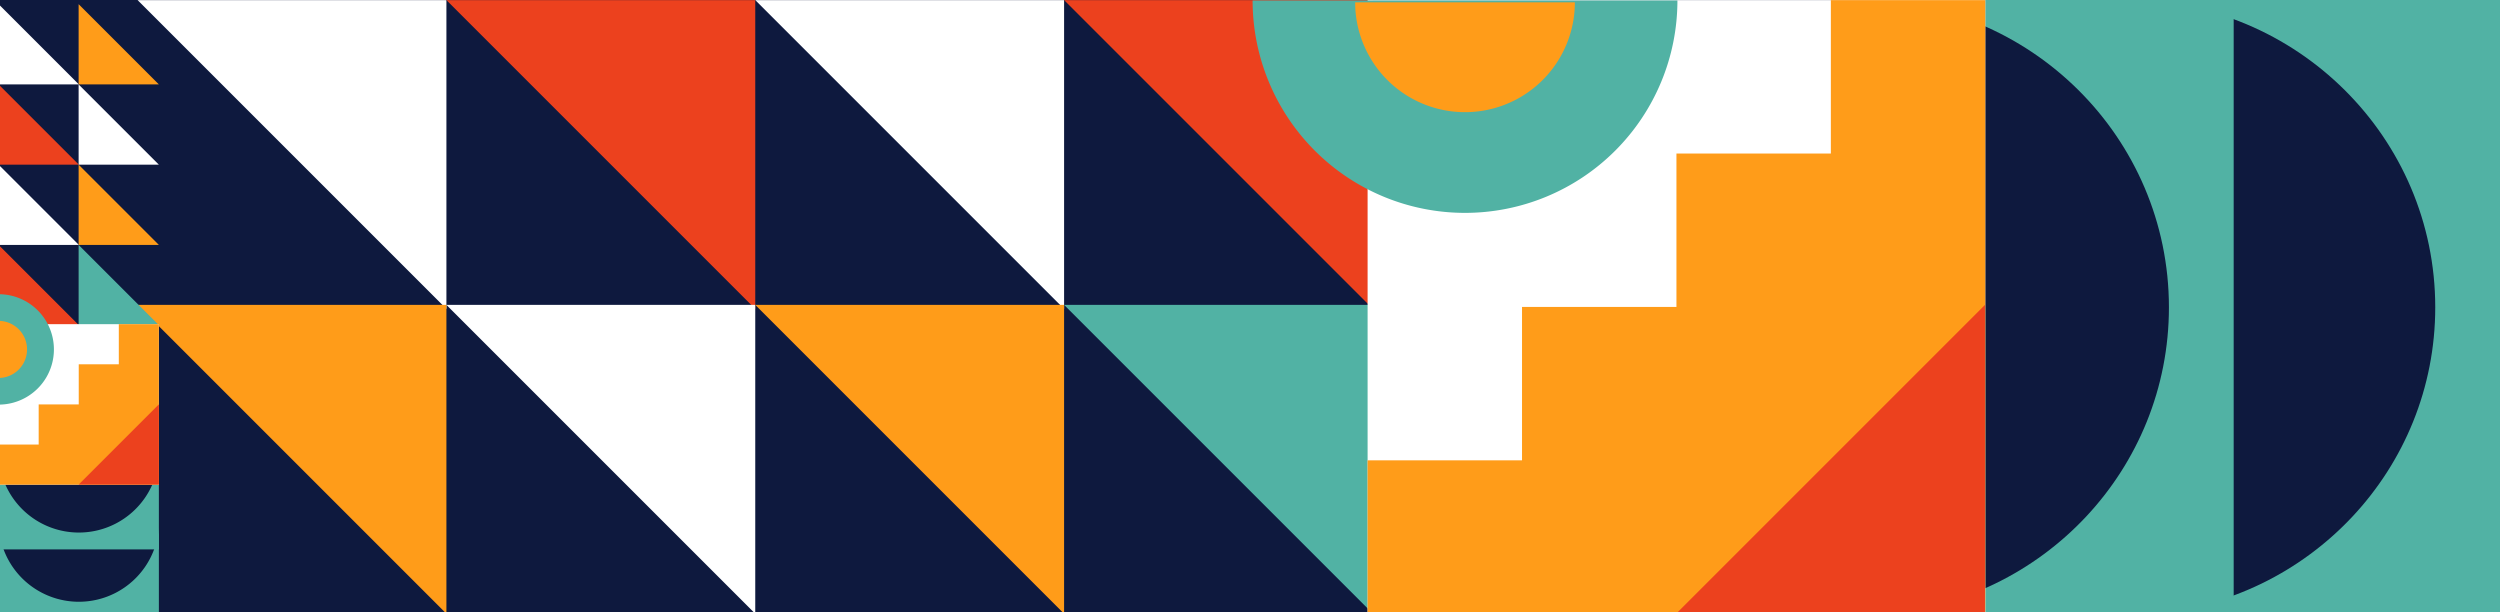 <svg xmlns="http://www.w3.org/2000/svg" xmlns:xlink="http://www.w3.org/1999/xlink" width="600" height="147" viewBox="0 0 600 147">
  <rect x="0" y="0" width="600" height="147" fill="#333333" stroke="none"/>
  <defs>
    <clipPath id="clip-path">
      <rect id="Rectangle_1860" data-name="Rectangle 1860" width="600" height="147" transform="translate(1180 352)" fill="#51b2a4"/>
    </clipPath>
  </defs>
  <g id="registration" transform="translate(-1180 -352)" clip-path="url(#clip-path)">
    <rect id="Rectangle_1857" data-name="Rectangle 1857" width="600" height="414" rx="4" transform="translate(1180 276)" fill="#0e193e"/>
    <g id="SHAPE_1" data-name="SHAPE 1" transform="translate(1213.016 499.295) rotate(-90)">
      <path id="Path_918" data-name="Path 918" d="M0,89.784V5.76C2.919,44.075,34.73,74.243,73.538,74.243,114.274,74.243,147.295,41,147.295,0V89.784Z" transform="translate(0 413.283)" fill="#51b2a4"/>
      <g id="Group_919" data-name="Group 919" transform="translate(0 0)">
        <path id="Path_919" data-name="Path 919" d="M0,74.123,74.121,0V74.123Z" transform="translate(73.15 0)" fill="#fff"/>
        <path id="Path_920" data-name="Path 920" d="M0,74.123,74.122,0V74.123Z" fill="#ff9c19"/>
        <path id="Path_921" data-name="Path 921" d="M0,74.122,74.121,0V74.122Z" transform="translate(73.15 74.123)" fill="#ec411e"/>
        <path id="Path_922" data-name="Path 922" d="M0,74.122,74.122,0V74.122Z" transform="translate(0 74.123)" fill="#fff"/>
        <path id="Path_923" data-name="Path 923" d="M0,74.121,74.121,0V74.121Z" transform="translate(73.15 148.245)" fill="#fff"/>
        <path id="Path_924" data-name="Path 924" d="M0,74.121,74.122,0V74.121Z" transform="translate(0 148.245)" fill="#ff9c19"/>
        <path id="Path_925" data-name="Path 925" d="M0,74.122,74.121,0V74.122Z" transform="translate(73.15 222.366)" fill="#ec411e"/>
        <path id="Path_926" data-name="Path 926" d="M0,74.122,74.122,0V74.122Z" transform="translate(0 222.366)" fill="#51b2a4"/>
      </g>
      <path id="Path_927" data-name="Path 927" d="M0,89.784V5.76C2.919,44.071,34.73,74.243,73.538,74.243,114.274,74.243,147.295,41,147.295,0V89.784Z" transform="translate(0 477.2)" fill="#51b2a4"/>
      <rect id="Rectangle_1858" data-name="Rectangle 1858" width="147.272" height="148.244" transform="translate(0 295.208)" fill="#fff"/>
      <path id="Path_928" data-name="Path 928" d="M0,0H36.818V37.06H73.636V74.122h36.818v37.06h36.817v37.061H0Z" transform="translate(0 295.208)" fill="#ff9c19"/>
      <path id="Path_929" data-name="Path 929" d="M0,0,74.122,74.121H0Z" transform="translate(0 369.25)" fill="#ec411e"/>
      <g id="Group_920" data-name="Group 920" transform="translate(96.206 267.607)">
        <path id="Path_930" data-name="Path 930" d="M50.979,0V101.958A50.979,50.979,0,0,1,50.979,0Z" transform="translate(0 0)" fill="#51b2a4"/>
        <path id="Path_931" data-name="Path 931" d="M26.367,0V52.734A26.367,26.367,0,0,1,26.367,0Z" transform="translate(24.17 24.612)" fill="#ff9c19"/>
      </g>
    </g>
    <g id="SHAPE_1-2" data-name="SHAPE 1" transform="translate(1218.13 500.461) rotate(180)">
      <path id="Path_932" data-name="Path 932" d="M0,0V21.834a19.262,19.262,0,0,1,38.468,1.5V0Z" transform="translate(0 16.61)" fill="#51b2a4"/>
      <g id="Group_921" data-name="Group 921" transform="translate(0 70.415)">
        <path id="Path_933" data-name="Path 933" d="M0,0,19.261,19.262V0Z" transform="translate(19.201 57.784)" fill="#fff"/>
        <path id="Path_934" data-name="Path 934" d="M0,0,19.261,19.262V0Z" transform="translate(0 57.784)" fill="#ff9c19"/>
        <path id="Path_935" data-name="Path 935" d="M0,0,19.261,19.261V0Z" transform="translate(19.201 38.522)" fill="#ec411e"/>
        <path id="Path_936" data-name="Path 936" d="M0,0,19.261,19.261V0Z" transform="translate(0 38.522)" fill="#fff"/>
        <path id="Path_937" data-name="Path 937" d="M0,0,19.261,19.261V0Z" transform="translate(19.201 19.261)" fill="#fff"/>
        <path id="Path_938" data-name="Path 938" d="M0,0,19.261,19.261V0Z" transform="translate(0 19.261)" fill="#ff9c19"/>
        <path id="Path_939" data-name="Path 939" d="M0,0,19.261,19.261V0Z" transform="translate(19.201 0)" fill="#ec411e"/>
        <path id="Path_940" data-name="Path 940" d="M0,0,19.261,19.261V0Z" transform="translate(0 0)" fill="#51b2a4"/>
      </g>
      <path id="Path_941" data-name="Path 941" d="M0,0V21.834a19.262,19.262,0,0,1,38.468,1.5V0Z" transform="translate(0 0)" fill="#51b2a4"/>
      <rect id="Rectangle_1859" data-name="Rectangle 1859" width="38.462" height="38.523" transform="translate(0 32.138)" fill="#fff"/>
      <path id="Path_942" data-name="Path 942" d="M0,38.523H9.616v-9.63h9.616V19.261h9.616V9.631h9.615V0H0Z" transform="translate(0 32.138)" fill="#ff9c19"/>
      <path id="Path_943" data-name="Path 943" d="M0,19.261,19.261,0H0Z" transform="translate(0 32.153)" fill="#ec411e"/>
      <g id="Group_922" data-name="Group 922" transform="translate(25.192 51.354)">
        <path id="Path_944" data-name="Path 944" d="M13.247,26.495V0a13.247,13.247,0,0,0,0,26.495Z" transform="translate(0 0)" fill="#51b2a4"/>
        <path id="Path_945" data-name="Path 945" d="M6.852,13.7V0a6.852,6.852,0,0,0,0,13.7Z" transform="translate(6.281 6.396)" fill="#ff9c19"/>
      </g>
    </g>
  </g>
</svg>
